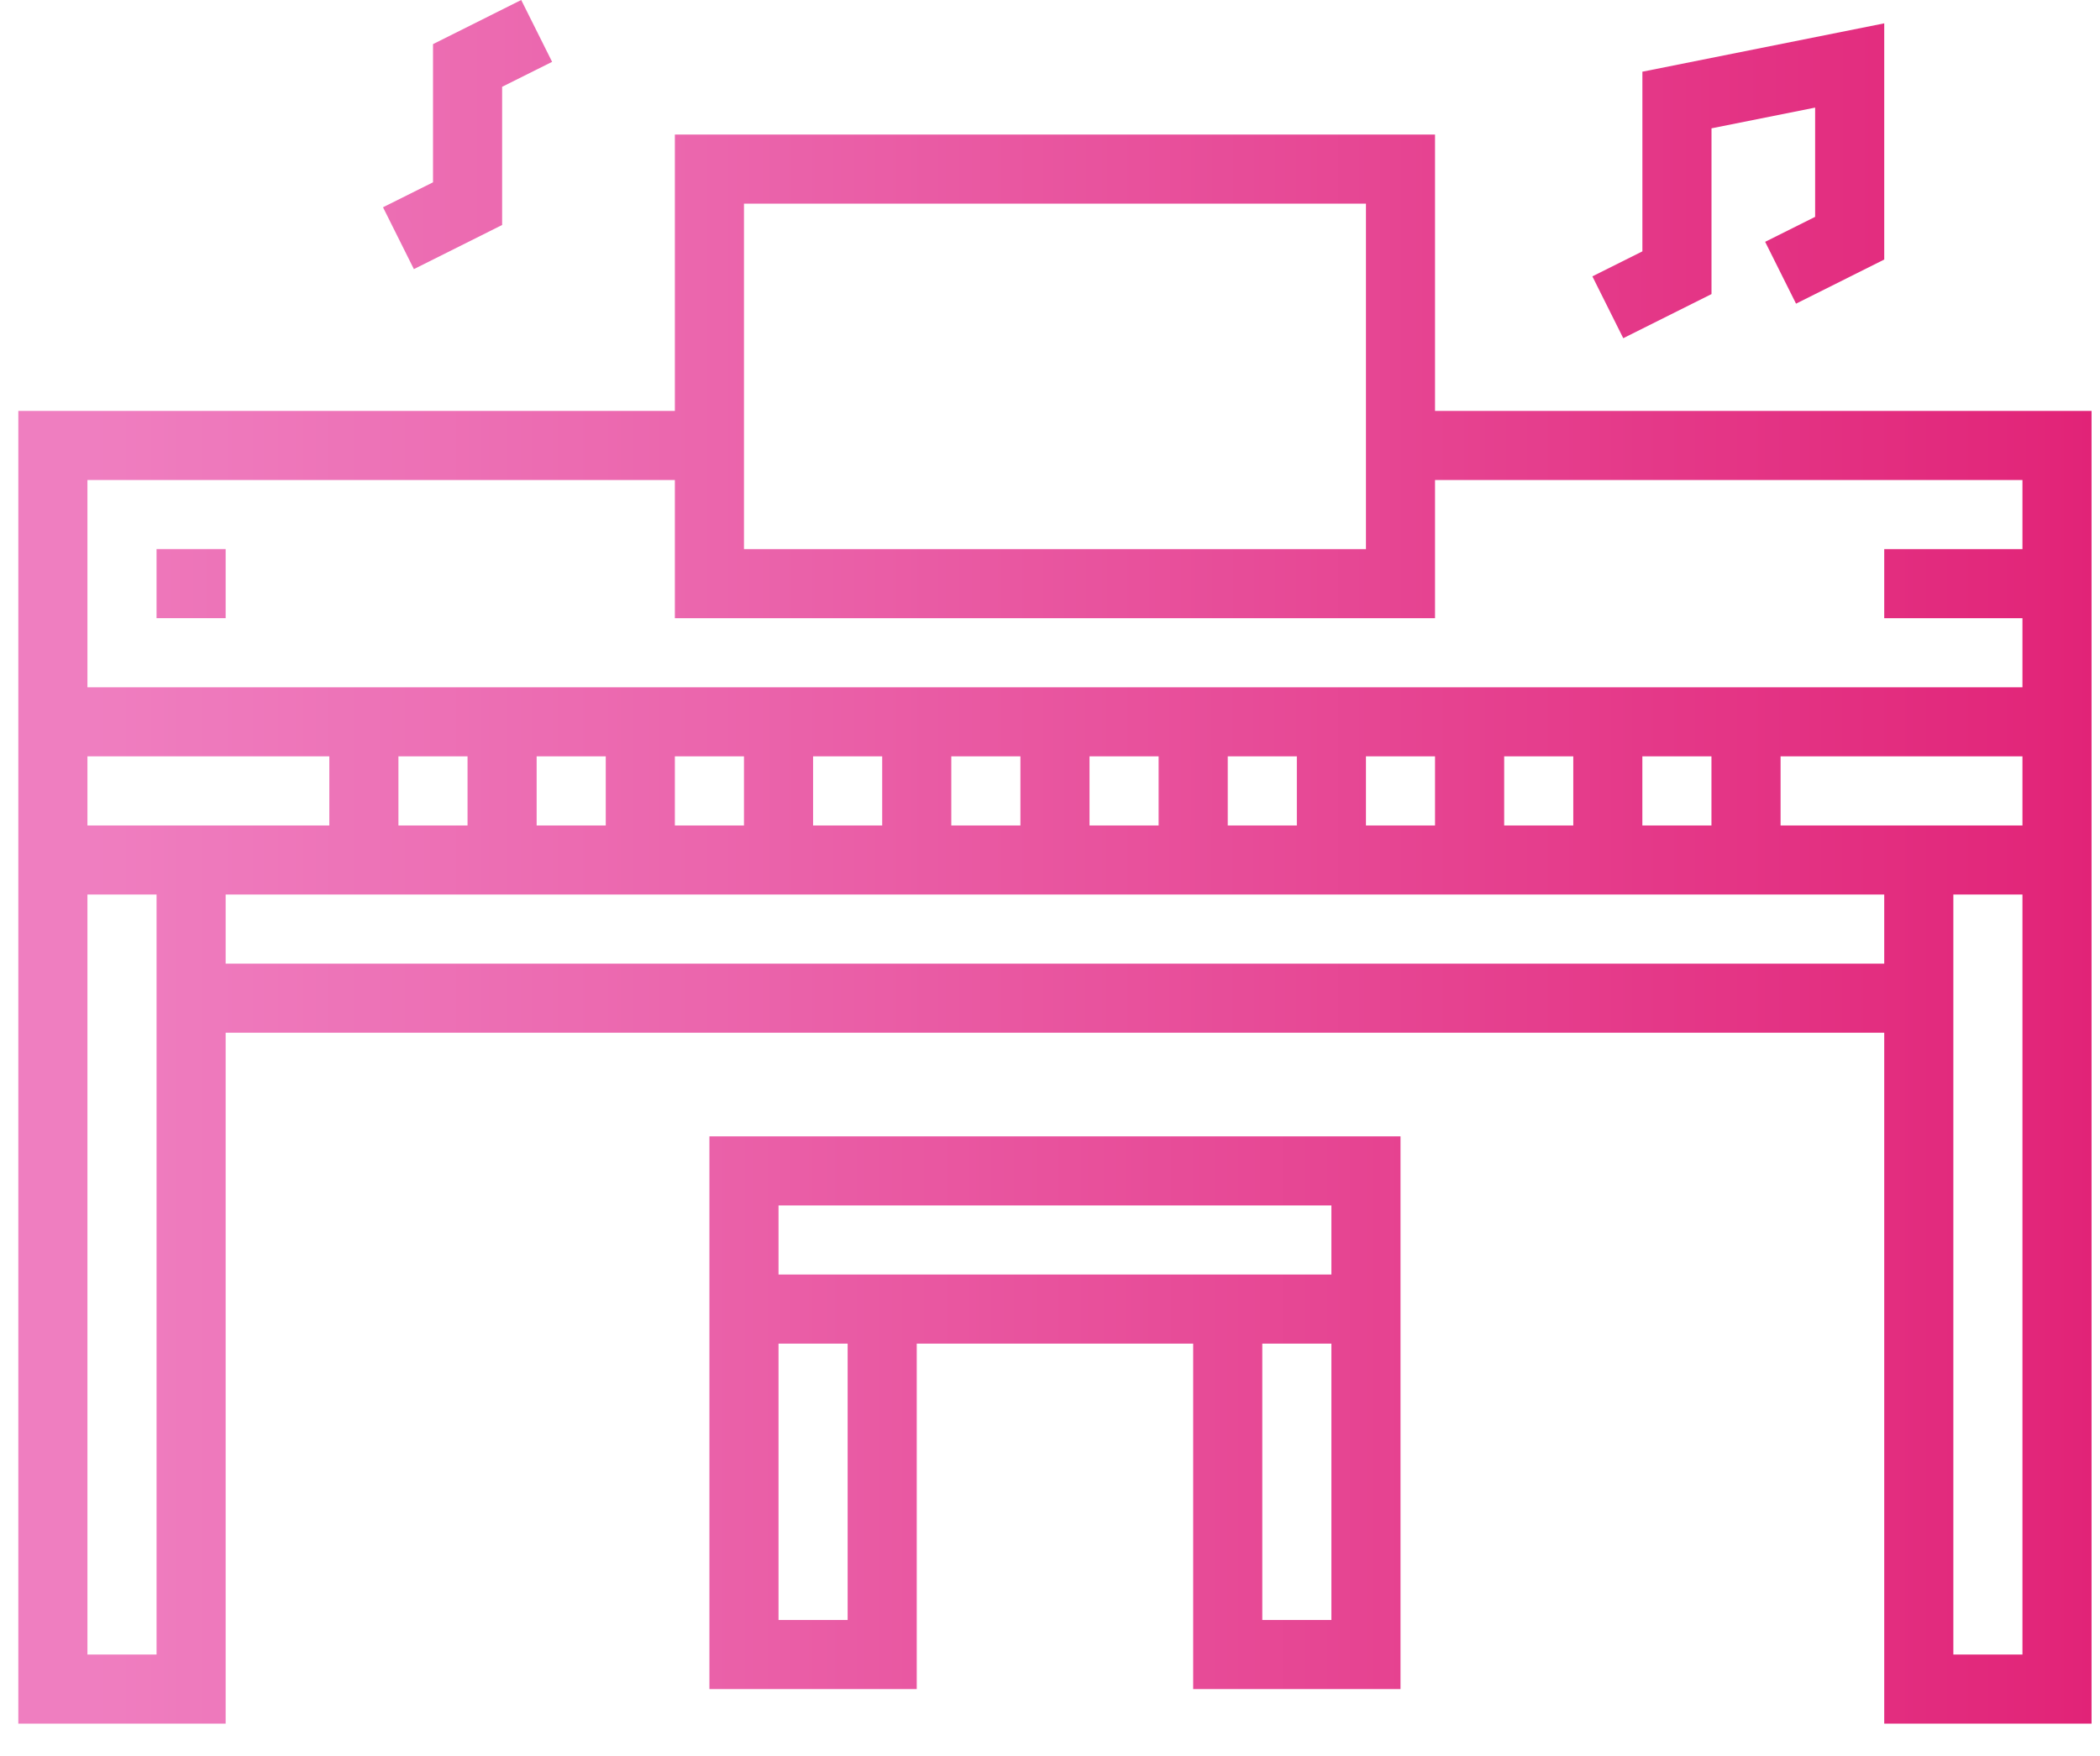 <svg width="55" height="46" viewBox="0 0 55 46" fill="none" xmlns="http://www.w3.org/2000/svg">
<path fill-rule="evenodd" clip-rule="evenodd" d="M17.675 3.525H37.584V10.765H54.779V45.154H49.349V27.054H5.91V45.154H0.48V10.765H17.675V3.525ZM35.775 5.335H19.485V14.385H35.775V5.335ZM2.29 19.814H8.625V21.625H2.29V19.814ZM43.014 21.625H44.824V19.814H43.014V21.625ZM41.205 21.625H39.395V19.814H41.205V21.625ZM35.775 21.625H37.584V19.814H35.775V21.625ZM33.965 21.625H32.155V19.814H33.965V21.625ZM28.535 21.625H30.345V19.814H28.535V21.625ZM26.725 21.625H24.915V19.814H26.725V21.625ZM21.295 21.625H23.105V19.814H21.295V21.625ZM19.485 21.625H17.675V19.814H19.485V21.625ZM14.055 21.625H15.865V19.814H14.055V21.625ZM12.245 21.625H10.435V19.814H12.245V21.625ZM2.29 43.344H4.1V23.434H2.29V43.344ZM5.91 25.244V23.434H49.349V25.244H5.91ZM51.159 43.344H52.969V23.434H51.159V43.344ZM46.634 21.625V19.814H52.969V21.625H46.634ZM52.969 14.385V12.575H37.584V16.195H17.675V12.575H2.29V18.005H52.969V16.195H49.349V14.385H52.969Z" fill="url(#paint0_linear)"/>
<rect x="4.1" y="14.384" width="1.81" height="1.81" fill="url(#paint1_linear)"/>
<path fill-rule="evenodd" clip-rule="evenodd" d="M36.68 29.769V44.249H31.25V35.199H24.01V44.249H18.58V29.769H36.68ZM33.06 42.439H34.87V35.199H33.06V42.439ZM22.2 42.439H20.39V35.199H22.2V42.439ZM20.39 31.579V33.389H34.87V31.579H20.39Z" fill="url(#paint2_linear)"/>
<path fill-rule="evenodd" clip-rule="evenodd" d="M44.825 7.704V3.362L47.539 2.819V5.681L46.23 6.335L47.039 7.955L49.349 6.799V0.611L43.015 1.878V6.585L41.705 7.24L42.514 8.86L44.825 7.704Z" fill="url(#paint3_linear)"/>
<path fill-rule="evenodd" clip-rule="evenodd" d="M13.151 5.894V2.274L14.46 1.62L13.651 0L11.341 1.156V4.776L10.031 5.43L10.84 7.05L13.151 5.894Z" fill="url(#paint4_linear)"/>
<defs>
<linearGradient id="paint0_linear" x1="2.29" y1="45.226" x2="56.777" y2="45.226" gradientUnits="userSpaceOnUse">
<stop stop-color="#EF7EC0"/>
<stop offset="0.293" stop-color="#EB66AD"/>
<stop offset="0.909" stop-color="#E2297C"/>
<stop offset="1" stop-color="#E11F74"/>
</linearGradient>
<linearGradient id="paint1_linear" x1="-1.33" y1="44.343" x2="56.776" y2="44.343" gradientUnits="userSpaceOnUse">
<stop stop-color="#EF7EC0"/>
<stop offset="0.293" stop-color="#EB66AD"/>
<stop offset="0.909" stop-color="#E2297C"/>
<stop offset="1" stop-color="#E11F74"/>
</linearGradient>
<linearGradient id="paint2_linear" x1="-1.329" y1="60.252" x2="56.777" y2="60.252" gradientUnits="userSpaceOnUse">
<stop stop-color="#EF7EC0"/>
<stop offset="0.293" stop-color="#EB66AD"/>
<stop offset="0.909" stop-color="#E2297C"/>
<stop offset="1" stop-color="#E11F74"/>
</linearGradient>
<linearGradient id="paint3_linear" x1="-1.329" y1="36.086" x2="56.778" y2="36.086" gradientUnits="userSpaceOnUse">
<stop stop-color="#EF7EC0"/>
<stop offset="0.293" stop-color="#EB66AD"/>
<stop offset="0.909" stop-color="#E2297C"/>
<stop offset="1" stop-color="#E11F74"/>
</linearGradient>
<linearGradient id="paint4_linear" x1="-1.329" y1="49.77" x2="56.778" y2="49.77" gradientUnits="userSpaceOnUse">
<stop stop-color="#EF7EC0"/>
<stop offset="0.293" stop-color="#EB66AD"/>
<stop offset="0.909" stop-color="#E2297C"/>
<stop offset="1" stop-color="#E11F74"/>
</linearGradient>
</defs>
</svg>
